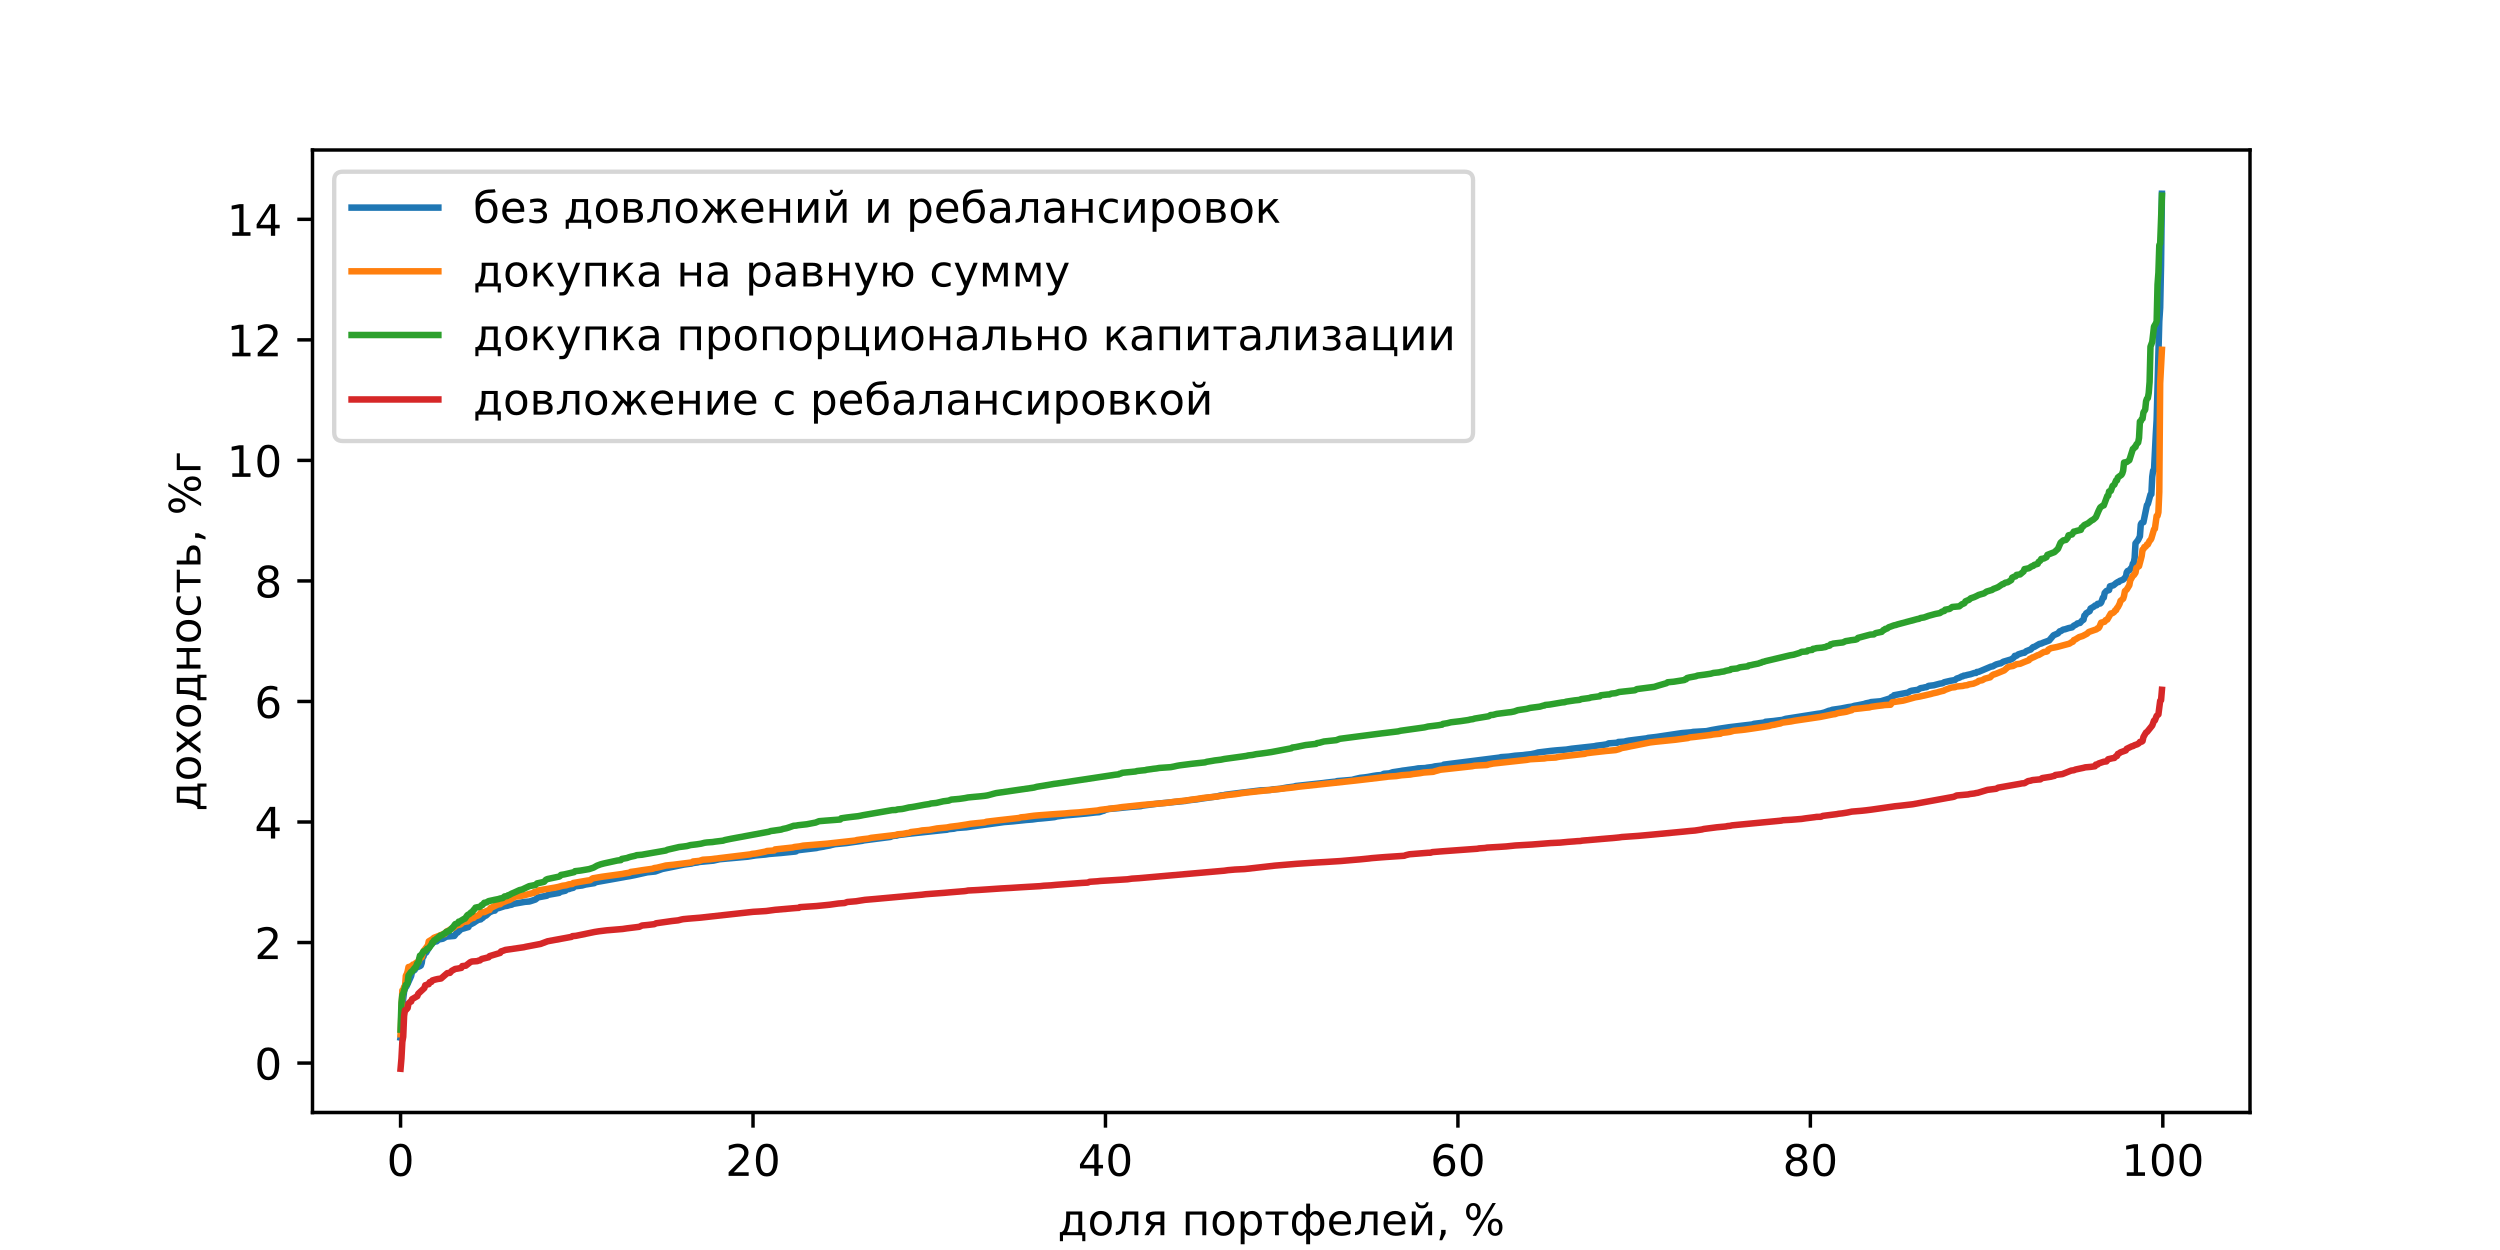<?xml version="1.0" encoding="utf-8" standalone="no"?>
<!DOCTYPE svg PUBLIC "-//W3C//DTD SVG 1.1//EN"
  "http://www.w3.org/Graphics/SVG/1.1/DTD/svg11.dtd">
<!-- Created with matplotlib (https://matplotlib.org/) -->
<svg height="288pt" version="1.1" viewBox="0 0 576 288" width="576pt" xmlns="http://www.w3.org/2000/svg" xmlns:xlink="http://www.w3.org/1999/xlink">
 <defs>
  <style type="text/css">
*{stroke-linecap:butt;stroke-linejoin:round;}
  </style>
 </defs>
 <g id="figure_1">
  <g id="patch_1">
   <path d="M 0 288 
L 576 288 
L 576 0 
L 0 0 
z
" style="fill:#ffffff;"/>
  </g>
  <g id="axes_1">
   <g id="patch_2">
    <path d="M 72 256.32 
L 518.4 256.32 
L 518.4 34.56 
L 72 34.56 
z
" style="fill:#ffffff;"/>
   </g>
   <g id="matplotlib.axis_1">
    <g id="xtick_1">
     <g id="line2d_1">
      <defs>
       <path d="M 0 0 
L 0 3.5 
" id="mf7338a6b82" style="stroke:#000000;stroke-width:0.8;"/>
      </defs>
      <g>
       <use style="stroke:#000000;stroke-width:0.8;" x="92.291" xlink:href="#mf7338a6b82" y="256.32"/>
      </g>
     </g>
     <g id="text_1">
      <!-- 0 -->
      <defs>
       <path d="M 31.781 66.406 
Q 24.172 66.406 20.328 58.906 
Q 16.5 51.422 16.5 36.375 
Q 16.5 21.391 20.328 13.891 
Q 24.172 6.391 31.781 6.391 
Q 39.453 6.391 43.281 13.891 
Q 47.125 21.391 47.125 36.375 
Q 47.125 51.422 43.281 58.906 
Q 39.453 66.406 31.781 66.406 
z
M 31.781 74.219 
Q 44.047 74.219 50.516 64.516 
Q 56.984 54.828 56.984 36.375 
Q 56.984 17.969 50.516 8.266 
Q 44.047 -1.422 31.781 -1.422 
Q 19.531 -1.422 13.062 8.266 
Q 6.594 17.969 6.594 36.375 
Q 6.594 54.828 13.062 64.516 
Q 19.531 74.219 31.781 74.219 
z
" id="DejaVuSans-48"/>
      </defs>
      <g transform="translate(89.11 270.918)scale(0.1 -0.1)">
       <use xlink:href="#DejaVuSans-48"/>
      </g>
     </g>
    </g>
    <g id="xtick_2">
     <g id="line2d_2">
      <g>
       <use style="stroke:#000000;stroke-width:0.8;" x="173.495" xlink:href="#mf7338a6b82" y="256.32"/>
      </g>
     </g>
     <g id="text_2">
      <!-- 20 -->
      <defs>
       <path d="M 19.188 8.297 
L 53.609 8.297 
L 53.609 0 
L 7.328 0 
L 7.328 8.297 
Q 12.938 14.109 22.625 23.891 
Q 32.328 33.688 34.812 36.531 
Q 39.547 41.844 41.422 45.531 
Q 43.312 49.219 43.312 52.781 
Q 43.312 58.594 39.234 62.25 
Q 35.156 65.922 28.609 65.922 
Q 23.969 65.922 18.812 64.312 
Q 13.672 62.703 7.812 59.422 
L 7.812 69.391 
Q 13.766 71.781 18.938 73 
Q 24.125 74.219 28.422 74.219 
Q 39.75 74.219 46.484 68.547 
Q 53.219 62.891 53.219 53.422 
Q 53.219 48.922 51.531 44.891 
Q 49.859 40.875 45.406 35.406 
Q 44.188 33.984 37.641 27.219 
Q 31.109 20.453 19.188 8.297 
z
" id="DejaVuSans-50"/>
      </defs>
      <g transform="translate(167.133 270.918)scale(0.1 -0.1)">
       <use xlink:href="#DejaVuSans-50"/>
       <use x="63.623" xlink:href="#DejaVuSans-48"/>
      </g>
     </g>
    </g>
    <g id="xtick_3">
     <g id="line2d_3">
      <g>
       <use style="stroke:#000000;stroke-width:0.8;" x="254.699" xlink:href="#mf7338a6b82" y="256.32"/>
      </g>
     </g>
     <g id="text_3">
      <!-- 40 -->
      <defs>
       <path d="M 37.797 64.312 
L 12.891 25.391 
L 37.797 25.391 
z
M 35.203 72.906 
L 47.609 72.906 
L 47.609 25.391 
L 58.016 25.391 
L 58.016 17.188 
L 47.609 17.188 
L 47.609 0 
L 37.797 0 
L 37.797 17.188 
L 4.891 17.188 
L 4.891 26.703 
z
" id="DejaVuSans-52"/>
      </defs>
      <g transform="translate(248.337 270.918)scale(0.1 -0.1)">
       <use xlink:href="#DejaVuSans-52"/>
       <use x="63.623" xlink:href="#DejaVuSans-48"/>
      </g>
     </g>
    </g>
    <g id="xtick_4">
     <g id="line2d_4">
      <g>
       <use style="stroke:#000000;stroke-width:0.8;" x="335.904" xlink:href="#mf7338a6b82" y="256.32"/>
      </g>
     </g>
     <g id="text_4">
      <!-- 60 -->
      <defs>
       <path d="M 33.016 40.375 
Q 26.375 40.375 22.484 35.828 
Q 18.609 31.297 18.609 23.391 
Q 18.609 15.531 22.484 10.953 
Q 26.375 6.391 33.016 6.391 
Q 39.656 6.391 43.531 10.953 
Q 47.406 15.531 47.406 23.391 
Q 47.406 31.297 43.531 35.828 
Q 39.656 40.375 33.016 40.375 
z
M 52.594 71.297 
L 52.594 62.312 
Q 48.875 64.062 45.094 64.984 
Q 41.312 65.922 37.594 65.922 
Q 27.828 65.922 22.672 59.328 
Q 17.531 52.734 16.797 39.406 
Q 19.672 43.656 24.016 45.922 
Q 28.375 48.188 33.594 48.188 
Q 44.578 48.188 50.953 41.516 
Q 57.328 34.859 57.328 23.391 
Q 57.328 12.156 50.688 5.359 
Q 44.047 -1.422 33.016 -1.422 
Q 20.359 -1.422 13.672 8.266 
Q 6.984 17.969 6.984 36.375 
Q 6.984 53.656 15.188 63.938 
Q 23.391 74.219 37.203 74.219 
Q 40.922 74.219 44.703 73.484 
Q 48.484 72.75 52.594 71.297 
z
" id="DejaVuSans-54"/>
      </defs>
      <g transform="translate(329.541 270.918)scale(0.1 -0.1)">
       <use xlink:href="#DejaVuSans-54"/>
       <use x="63.623" xlink:href="#DejaVuSans-48"/>
      </g>
     </g>
    </g>
    <g id="xtick_5">
     <g id="line2d_5">
      <g>
       <use style="stroke:#000000;stroke-width:0.8;" x="417.108" xlink:href="#mf7338a6b82" y="256.32"/>
      </g>
     </g>
     <g id="text_5">
      <!-- 80 -->
      <defs>
       <path d="M 31.781 34.625 
Q 24.75 34.625 20.719 30.859 
Q 16.703 27.094 16.703 20.516 
Q 16.703 13.922 20.719 10.156 
Q 24.75 6.391 31.781 6.391 
Q 38.812 6.391 42.859 10.172 
Q 46.922 13.969 46.922 20.516 
Q 46.922 27.094 42.891 30.859 
Q 38.875 34.625 31.781 34.625 
z
M 21.922 38.812 
Q 15.578 40.375 12.031 44.719 
Q 8.5 49.078 8.5 55.328 
Q 8.5 64.062 14.719 69.141 
Q 20.953 74.219 31.781 74.219 
Q 42.672 74.219 48.875 69.141 
Q 55.078 64.062 55.078 55.328 
Q 55.078 49.078 51.531 44.719 
Q 48 40.375 41.703 38.812 
Q 48.828 37.156 52.797 32.312 
Q 56.781 27.484 56.781 20.516 
Q 56.781 9.906 50.312 4.234 
Q 43.844 -1.422 31.781 -1.422 
Q 19.734 -1.422 13.25 4.234 
Q 6.781 9.906 6.781 20.516 
Q 6.781 27.484 10.781 32.312 
Q 14.797 37.156 21.922 38.812 
z
M 18.312 54.391 
Q 18.312 48.734 21.844 45.562 
Q 25.391 42.391 31.781 42.391 
Q 38.141 42.391 41.719 45.562 
Q 45.312 48.734 45.312 54.391 
Q 45.312 60.062 41.719 63.234 
Q 38.141 66.406 31.781 66.406 
Q 25.391 66.406 21.844 63.234 
Q 18.312 60.062 18.312 54.391 
z
" id="DejaVuSans-56"/>
      </defs>
      <g transform="translate(410.745 270.918)scale(0.1 -0.1)">
       <use xlink:href="#DejaVuSans-56"/>
       <use x="63.623" xlink:href="#DejaVuSans-48"/>
      </g>
     </g>
    </g>
    <g id="xtick_6">
     <g id="line2d_6">
      <g>
       <use style="stroke:#000000;stroke-width:0.8;" x="498.312" xlink:href="#mf7338a6b82" y="256.32"/>
      </g>
     </g>
     <g id="text_6">
      <!-- 100 -->
      <defs>
       <path d="M 12.406 8.297 
L 28.516 8.297 
L 28.516 63.922 
L 10.984 60.406 
L 10.984 69.391 
L 28.422 72.906 
L 38.281 72.906 
L 38.281 8.297 
L 54.391 8.297 
L 54.391 0 
L 12.406 0 
z
" id="DejaVuSans-49"/>
      </defs>
      <g transform="translate(488.768 270.918)scale(0.1 -0.1)">
       <use xlink:href="#DejaVuSans-49"/>
       <use x="63.623" xlink:href="#DejaVuSans-48"/>
       <use x="127.246" xlink:href="#DejaVuSans-48"/>
      </g>
     </g>
    </g>
    <g id="text_7">
     <!-- доля портфелей, % -->
     <defs>
      <path d="M 21.625 7.172 
L 47.703 7.172 
L 47.703 47.516 
L 28.812 47.516 
L 28.812 40.672 
Q 28.812 20.562 23.047 9.812 
z
M 8.594 7.172 
Q 13.031 9.125 14.984 13.281 
Q 19.781 23.578 19.781 44.344 
L 19.781 54.688 
L 56.734 54.688 
L 56.734 7.172 
L 63.922 7.172 
L 63.922 -13.812 
L 56.734 -13.812 
L 56.734 0 
L 12.406 0 
L 12.406 -13.812 
L 5.219 -13.812 
L 5.219 7.172 
z
" id="DejaVuSans-1076"/>
      <path d="M 30.609 48.391 
Q 23.391 48.391 19.188 42.75 
Q 14.984 37.109 14.984 27.297 
Q 14.984 17.484 19.156 11.844 
Q 23.344 6.203 30.609 6.203 
Q 37.797 6.203 41.984 11.859 
Q 46.188 17.531 46.188 27.297 
Q 46.188 37.016 41.984 42.703 
Q 37.797 48.391 30.609 48.391 
z
M 30.609 56 
Q 42.328 56 49.016 48.375 
Q 55.719 40.766 55.719 27.297 
Q 55.719 13.875 49.016 6.219 
Q 42.328 -1.422 30.609 -1.422 
Q 18.844 -1.422 12.172 6.219 
Q 5.516 13.875 5.516 27.297 
Q 5.516 40.766 12.172 48.375 
Q 18.844 56 30.609 56 
z
" id="DejaVuSans-1086"/>
      <path d="M 3.719 0 
L 3.719 7.469 
Q 12.594 8.844 15.328 14.984 
Q 18.656 23.641 18.656 45.75 
L 18.656 54.688 
L 55.609 54.688 
L 55.609 0 
L 46.625 0 
L 46.625 47.516 
L 27.641 47.516 
L 27.641 42.094 
Q 27.641 21 23.344 11.531 
Q 18.75 1.422 3.719 0 
z
" id="DejaVuSans-1083"/>
      <path d="M 18.453 38.922 
Q 18.453 34.859 21.578 32.562 
Q 24.703 30.281 30.516 30.281 
L 42.625 30.281 
L 42.625 47.516 
L 30.516 47.516 
Q 24.703 47.516 21.578 45.266 
Q 18.453 43.016 18.453 38.922 
z
M 5.672 0 
L 22.359 23.969 
Q 16.703 25.25 12.938 28.594 
Q 9.188 31.938 9.188 38.922 
Q 9.188 46.828 14.422 50.75 
Q 19.672 54.688 30.281 54.688 
L 51.656 54.688 
L 51.656 0 
L 42.625 0 
L 42.625 23.094 
L 31.453 23.094 
L 15.328 0 
z
" id="DejaVuSans-1103"/>
      <path id="DejaVuSans-32"/>
      <path d="M 56.297 54.688 
L 56.297 0 
L 47.266 0 
L 47.266 47.516 
L 18.109 47.516 
L 18.109 0 
L 9.078 0 
L 9.078 54.688 
z
" id="DejaVuSans-1087"/>
      <path d="M 18.109 8.203 
L 18.109 -20.797 
L 9.078 -20.797 
L 9.078 54.688 
L 18.109 54.688 
L 18.109 46.391 
Q 20.953 51.266 25.266 53.625 
Q 29.594 56 35.594 56 
Q 45.562 56 51.781 48.094 
Q 58.016 40.188 58.016 27.297 
Q 58.016 14.406 51.781 6.484 
Q 45.562 -1.422 35.594 -1.422 
Q 29.594 -1.422 25.266 0.953 
Q 20.953 3.328 18.109 8.203 
z
M 48.688 27.297 
Q 48.688 37.203 44.609 42.844 
Q 40.531 48.484 33.406 48.484 
Q 26.266 48.484 22.188 42.844 
Q 18.109 37.203 18.109 27.297 
Q 18.109 17.391 22.188 11.75 
Q 26.266 6.109 33.406 6.109 
Q 40.531 6.109 44.609 11.75 
Q 48.688 17.391 48.688 27.297 
z
" id="DejaVuSans-1088"/>
      <path d="M 2.938 54.688 
L 55.328 54.688 
L 55.328 47.516 
L 33.547 47.516 
L 33.547 0 
L 24.703 0 
L 24.703 47.516 
L 2.938 47.516 
z
" id="DejaVuSans-1090"/>
      <path d="M 14.797 27.297 
Q 14.797 15.828 18.328 10.969 
Q 21.875 6.109 27.875 6.109 
Q 32.672 6.109 38.234 14.312 
L 38.234 40.281 
Q 32.672 48.484 27.875 48.484 
Q 21.875 48.484 18.328 43.625 
Q 14.797 38.766 14.797 27.297 
z
M 38.234 -20.797 
L 38.234 6.984 
Q 35.453 2.391 32.25 0.484 
Q 29.047 -1.422 25 -1.422 
Q 16.844 -1.422 11.156 6.125 
Q 5.469 13.672 5.469 27.094 
Q 5.469 40.531 11.156 48.266 
Q 16.844 56 25 56 
Q 29.047 56 32.25 54.141 
Q 35.453 52.297 38.234 47.703 
L 38.234 72.906 
L 47.266 72.906 
L 47.266 47.703 
Q 50.047 52.297 53.25 54.141 
Q 56.453 56 60.5 56 
Q 68.656 56 74.344 48.266 
Q 80.031 40.531 80.031 27.094 
Q 80.031 13.672 74.344 6.125 
Q 68.656 -1.422 60.5 -1.422 
Q 56.453 -1.422 53.25 0.484 
Q 50.047 2.391 47.266 6.984 
L 47.266 -20.797 
z
M 70.703 27.297 
Q 70.703 38.766 67.156 43.625 
Q 63.625 48.484 57.625 48.484 
Q 52.828 48.484 47.266 40.281 
L 47.266 14.312 
Q 52.828 6.109 57.625 6.109 
Q 63.625 6.109 67.156 10.969 
Q 70.703 15.828 70.703 27.297 
z
" id="DejaVuSans-1092"/>
      <path d="M 56.203 29.594 
L 56.203 25.203 
L 14.891 25.203 
Q 15.484 15.922 20.484 11.062 
Q 25.484 6.203 34.422 6.203 
Q 39.594 6.203 44.453 7.469 
Q 49.312 8.734 54.109 11.281 
L 54.109 2.781 
Q 49.266 0.734 44.188 -0.344 
Q 39.109 -1.422 33.891 -1.422 
Q 20.797 -1.422 13.156 6.188 
Q 5.516 13.812 5.516 26.812 
Q 5.516 40.234 12.766 48.109 
Q 20.016 56 32.328 56 
Q 43.359 56 49.781 48.891 
Q 56.203 41.797 56.203 29.594 
z
M 47.219 32.234 
Q 47.125 39.594 43.094 43.984 
Q 39.062 48.391 32.422 48.391 
Q 24.906 48.391 20.391 44.141 
Q 15.875 39.891 15.188 32.172 
z
" id="DejaVuSans-1077"/>
      <path d="M 55.906 54.688 
L 55.906 0 
L 46.969 0 
L 46.969 43.891 
L 20.609 0 
L 9.078 0 
L 9.078 54.688 
L 18.016 54.688 
L 18.016 10.891 
L 44.344 54.688 
z
M 17.234 75.969 
L 23 75.969 
Q 23.531 72.312 25.891 70.469 
Q 28.266 68.641 32.516 68.641 
Q 36.719 68.641 39.062 70.453 
Q 41.406 72.266 42.047 75.969 
L 47.797 75.969 
Q 47.312 68.984 43.453 65.469 
Q 39.594 61.953 32.516 61.953 
Q 25.438 61.953 21.578 65.469 
Q 17.719 68.984 17.234 75.969 
z
" id="DejaVuSans-1081"/>
      <path d="M 11.719 12.406 
L 22.016 12.406 
L 22.016 4 
L 14.016 -11.625 
L 7.719 -11.625 
L 11.719 4 
z
" id="DejaVuSans-44"/>
      <path d="M 72.703 32.078 
Q 68.453 32.078 66.031 28.469 
Q 63.625 24.859 63.625 18.406 
Q 63.625 12.062 66.031 8.422 
Q 68.453 4.781 72.703 4.781 
Q 76.859 4.781 79.266 8.422 
Q 81.688 12.062 81.688 18.406 
Q 81.688 24.812 79.266 28.438 
Q 76.859 32.078 72.703 32.078 
z
M 72.703 38.281 
Q 80.422 38.281 84.953 32.906 
Q 89.5 27.547 89.5 18.406 
Q 89.5 9.281 84.938 3.922 
Q 80.375 -1.422 72.703 -1.422 
Q 64.891 -1.422 60.344 3.922 
Q 55.812 9.281 55.812 18.406 
Q 55.812 27.594 60.375 32.938 
Q 64.938 38.281 72.703 38.281 
z
M 22.312 68.016 
Q 18.109 68.016 15.688 64.375 
Q 13.281 60.75 13.281 54.391 
Q 13.281 47.953 15.672 44.328 
Q 18.062 40.719 22.312 40.719 
Q 26.562 40.719 28.969 44.328 
Q 31.391 47.953 31.391 54.391 
Q 31.391 60.688 28.953 64.344 
Q 26.516 68.016 22.312 68.016 
z
M 66.406 74.219 
L 74.219 74.219 
L 28.609 -1.422 
L 20.797 -1.422 
z
M 22.312 74.219 
Q 30.031 74.219 34.609 68.875 
Q 39.203 63.531 39.203 54.391 
Q 39.203 45.172 34.641 39.844 
Q 30.078 34.516 22.312 34.516 
Q 14.547 34.516 10.031 39.859 
Q 5.516 45.219 5.516 54.391 
Q 5.516 63.484 10.047 68.844 
Q 14.594 74.219 22.312 74.219 
z
" id="DejaVuSans-37"/>
     </defs>
     <g transform="translate(243.673 284.597)scale(0.1 -0.1)">
      <use xlink:href="#DejaVuSans-1076"/>
      <use x="69.141" xlink:href="#DejaVuSans-1086"/>
      <use x="130.322" xlink:href="#DejaVuSans-1083"/>
      <use x="194.238" xlink:href="#DejaVuSans-1103"/>
      <use x="254.395" xlink:href="#DejaVuSans-32"/>
      <use x="286.182" xlink:href="#DejaVuSans-1087"/>
      <use x="351.562" xlink:href="#DejaVuSans-1086"/>
      <use x="412.744" xlink:href="#DejaVuSans-1088"/>
      <use x="476.221" xlink:href="#DejaVuSans-1090"/>
      <use x="534.473" xlink:href="#DejaVuSans-1092"/>
      <use x="619.971" xlink:href="#DejaVuSans-1077"/>
      <use x="681.494" xlink:href="#DejaVuSans-1083"/>
      <use x="745.41" xlink:href="#DejaVuSans-1077"/>
      <use x="806.934" xlink:href="#DejaVuSans-1081"/>
      <use x="871.924" xlink:href="#DejaVuSans-44"/>
      <use x="903.711" xlink:href="#DejaVuSans-32"/>
      <use x="935.498" xlink:href="#DejaVuSans-37"/>
     </g>
    </g>
   </g>
   <g id="matplotlib.axis_2">
    <g id="ytick_1">
     <g id="line2d_7">
      <defs>
       <path d="M 0 0 
L -3.5 0 
" id="mf683579f04" style="stroke:#000000;stroke-width:0.8;"/>
      </defs>
      <g>
       <use style="stroke:#000000;stroke-width:0.8;" x="72" xlink:href="#mf683579f04" y="244.935"/>
      </g>
     </g>
     <g id="text_8">
      <!-- 0 -->
      <g transform="translate(58.638 248.734)scale(0.1 -0.1)">
       <use xlink:href="#DejaVuSans-48"/>
      </g>
     </g>
    </g>
    <g id="ytick_2">
     <g id="line2d_8">
      <g>
       <use style="stroke:#000000;stroke-width:0.8;" x="72" xlink:href="#mf683579f04" y="217.163"/>
      </g>
     </g>
     <g id="text_9">
      <!-- 2 -->
      <g transform="translate(58.638 220.962)scale(0.1 -0.1)">
       <use xlink:href="#DejaVuSans-50"/>
      </g>
     </g>
    </g>
    <g id="ytick_3">
     <g id="line2d_9">
      <g>
       <use style="stroke:#000000;stroke-width:0.8;" x="72" xlink:href="#mf683579f04" y="189.391"/>
      </g>
     </g>
     <g id="text_10">
      <!-- 4 -->
      <g transform="translate(58.638 193.19)scale(0.1 -0.1)">
       <use xlink:href="#DejaVuSans-52"/>
      </g>
     </g>
    </g>
    <g id="ytick_4">
     <g id="line2d_10">
      <g>
       <use style="stroke:#000000;stroke-width:0.8;" x="72" xlink:href="#mf683579f04" y="161.619"/>
      </g>
     </g>
     <g id="text_11">
      <!-- 6 -->
      <g transform="translate(58.638 165.418)scale(0.1 -0.1)">
       <use xlink:href="#DejaVuSans-54"/>
      </g>
     </g>
    </g>
    <g id="ytick_5">
     <g id="line2d_11">
      <g>
       <use style="stroke:#000000;stroke-width:0.8;" x="72" xlink:href="#mf683579f04" y="133.847"/>
      </g>
     </g>
     <g id="text_12">
      <!-- 8 -->
      <g transform="translate(58.638 137.646)scale(0.1 -0.1)">
       <use xlink:href="#DejaVuSans-56"/>
      </g>
     </g>
    </g>
    <g id="ytick_6">
     <g id="line2d_12">
      <g>
       <use style="stroke:#000000;stroke-width:0.8;" x="72" xlink:href="#mf683579f04" y="106.075"/>
      </g>
     </g>
     <g id="text_13">
      <!-- 10 -->
      <g transform="translate(52.275 109.874)scale(0.1 -0.1)">
       <use xlink:href="#DejaVuSans-49"/>
       <use x="63.623" xlink:href="#DejaVuSans-48"/>
      </g>
     </g>
    </g>
    <g id="ytick_7">
     <g id="line2d_13">
      <g>
       <use style="stroke:#000000;stroke-width:0.8;" x="72" xlink:href="#mf683579f04" y="78.303"/>
      </g>
     </g>
     <g id="text_14">
      <!-- 12 -->
      <g transform="translate(52.275 82.102)scale(0.1 -0.1)">
       <use xlink:href="#DejaVuSans-49"/>
       <use x="63.623" xlink:href="#DejaVuSans-50"/>
      </g>
     </g>
    </g>
    <g id="ytick_8">
     <g id="line2d_14">
      <g>
       <use style="stroke:#000000;stroke-width:0.8;" x="72" xlink:href="#mf683579f04" y="50.531"/>
      </g>
     </g>
     <g id="text_15">
      <!-- 14 -->
      <g transform="translate(52.275 54.33)scale(0.1 -0.1)">
       <use xlink:href="#DejaVuSans-49"/>
       <use x="63.623" xlink:href="#DejaVuSans-52"/>
      </g>
     </g>
    </g>
    <g id="text_16">
     <!-- доходность, %г -->
     <defs>
      <path d="M 54.891 54.688 
L 35.109 28.078 
L 55.906 0 
L 45.312 0 
L 29.391 21.484 
L 13.484 0 
L 2.875 0 
L 24.125 28.609 
L 4.688 54.688 
L 15.281 54.688 
L 29.781 35.203 
L 44.281 54.688 
z
" id="DejaVuSans-1093"/>
      <path d="M 9.078 54.688 
L 18.109 54.688 
L 18.109 32.375 
L 47.266 32.375 
L 47.266 54.688 
L 56.297 54.688 
L 56.297 0 
L 47.266 0 
L 47.266 25.203 
L 18.109 25.203 
L 18.109 0 
L 9.078 0 
z
" id="DejaVuSans-1085"/>
      <path d="M 48.781 52.594 
L 48.781 44.188 
Q 44.969 46.297 41.141 47.344 
Q 37.312 48.391 33.406 48.391 
Q 24.656 48.391 19.812 42.844 
Q 14.984 37.312 14.984 27.297 
Q 14.984 17.281 19.812 11.734 
Q 24.656 6.203 33.406 6.203 
Q 37.312 6.203 41.141 7.25 
Q 44.969 8.297 48.781 10.406 
L 48.781 2.094 
Q 45.016 0.344 40.984 -0.531 
Q 36.969 -1.422 32.422 -1.422 
Q 20.062 -1.422 12.781 6.344 
Q 5.516 14.109 5.516 27.297 
Q 5.516 40.672 12.859 48.328 
Q 20.219 56 33.016 56 
Q 37.156 56 41.109 55.141 
Q 45.062 54.297 48.781 52.594 
z
" id="DejaVuSans-1089"/>
      <path d="M 43.453 16.219 
Q 43.453 20.609 40.25 22.906 
Q 37.062 25.203 30.906 25.203 
L 18.109 25.203 
L 18.109 7.172 
L 30.906 7.172 
Q 37.062 7.172 40.25 9.484 
Q 43.453 11.812 43.453 16.219 
z
M 9.078 54.688 
L 18.109 54.688 
L 18.109 32.375 
L 31.297 32.375 
Q 41.75 32.375 47.391 28.391 
Q 53.031 24.422 53.031 16.219 
Q 53.031 8.016 47.391 4 
Q 41.75 0 31.297 0 
L 9.078 0 
z
" id="DejaVuSans-1100"/>
      <path d="M 9.078 0 
L 9.078 54.688 
L 47.656 54.688 
L 47.656 47.516 
L 18.109 47.516 
L 18.109 0 
z
" id="DejaVuSans-1075"/>
     </defs>
     <g transform="translate(46.195 186.925)rotate(-90)scale(0.1 -0.1)">
      <use xlink:href="#DejaVuSans-1076"/>
      <use x="69.141" xlink:href="#DejaVuSans-1086"/>
      <use x="130.322" xlink:href="#DejaVuSans-1093"/>
      <use x="189.502" xlink:href="#DejaVuSans-1086"/>
      <use x="250.684" xlink:href="#DejaVuSans-1076"/>
      <use x="319.824" xlink:href="#DejaVuSans-1085"/>
      <use x="385.205" xlink:href="#DejaVuSans-1086"/>
      <use x="446.387" xlink:href="#DejaVuSans-1089"/>
      <use x="501.367" xlink:href="#DejaVuSans-1090"/>
      <use x="559.619" xlink:href="#DejaVuSans-1100"/>
      <use x="618.555" xlink:href="#DejaVuSans-44"/>
      <use x="650.342" xlink:href="#DejaVuSans-32"/>
      <use x="682.129" xlink:href="#DejaVuSans-37"/>
      <use x="777.148" xlink:href="#DejaVuSans-1075"/>
     </g>
    </g>
   </g>
   <g id="line2d_15">
    <path clip-path="url(#p98dcff0b02)" d="M 92.291 239.059 
L 92.494 237.918 
L 92.697 231.72 
L 93.103 228.474 
L 93.306 227.753 
L 93.712 227.122 
L 94.727 224.876 
L 94.93 223.907 
L 95.539 223.477 
L 95.742 222.989 
L 96.148 222.85 
L 96.757 222.592 
L 96.96 222.451 
L 97.163 221.858 
L 97.366 220.421 
L 97.569 220.394 
L 97.772 219.717 
L 98.178 219.47 
L 98.584 218.765 
L 99.193 217.735 
L 99.599 217.432 
L 99.802 217.023 
L 100.614 216.883 
L 101.02 216.475 
L 102.035 216.281 
L 102.847 215.802 
L 104.675 215.637 
L 105.284 214.84 
L 105.487 214.817 
L 105.69 214.496 
L 105.893 214.435 
L 106.096 214.109 
L 107.923 213.593 
L 108.126 213.138 
L 109.141 212.612 
L 109.547 212.324 
L 110.156 211.944 
L 110.765 211.821 
L 110.968 211.565 
L 111.171 211.513 
L 111.577 211.106 
L 111.983 210.945 
L 112.795 210.198 
L 113.607 209.844 
L 114.013 209.804 
L 114.216 209.415 
L 115.028 209.18 
L 116.246 208.78 
L 116.855 208.7 
L 117.464 208.513 
L 117.87 208.455 
L 118.276 208.248 
L 119.494 208.041 
L 120.915 207.79 
L 121.93 207.71 
L 122.336 207.598 
L 123.352 207.258 
L 123.961 206.759 
L 125.991 206.379 
L 126.194 206.187 
L 128.833 205.721 
L 129.036 205.505 
L 130.254 205.23 
L 130.66 204.872 
L 131.066 204.849 
L 131.472 204.692 
L 132.081 204.547 
L 132.284 204.235 
L 134.111 204.02 
L 134.923 203.795 
L 136.953 203.47 
L 137.156 203.273 
L 143.653 202.109 
L 144.059 202.026 
L 145.074 201.865 
L 146.292 201.62 
L 149.134 200.981 
L 150.961 200.792 
L 152.585 200.213 
L 156.645 199.388 
L 157.66 199.189 
L 159.081 198.994 
L 159.284 198.982 
L 159.69 198.846 
L 160.705 198.715 
L 161.112 198.599 
L 164.36 198.29 
L 165.781 197.97 
L 172.277 197.381 
L 174.104 197.087 
L 176.337 196.886 
L 177.149 196.758 
L 179.991 196.524 
L 183.24 196.193 
L 183.443 196.137 
L 183.646 195.912 
L 188.112 195.389 
L 188.518 195.278 
L 189.736 195.074 
L 190.142 194.982 
L 191.157 194.808 
L 191.563 194.69 
L 192.375 194.502 
L 195.014 194.245 
L 198.668 193.726 
L 199.074 193.622 
L 205.165 192.831 
L 205.571 192.643 
L 206.18 192.551 
L 206.586 192.533 
L 206.992 192.392 
L 208.007 192.284 
L 209.428 192.096 
L 217.345 191.247 
L 218.157 191.173 
L 218.564 191.048 
L 219.782 190.934 
L 220.391 190.777 
L 222.624 190.615 
L 224.045 190.411 
L 231.353 189.404 
L 233.383 189.24 
L 234.195 189.151 
L 235.413 189.028 
L 236.428 188.918 
L 237.85 188.813 
L 239.068 188.639 
L 239.88 188.582 
L 241.91 188.383 
L 242.925 188.271 
L 243.534 188.108 
L 245.564 187.857 
L 246.579 187.773 
L 250.233 187.436 
L 251.248 187.323 
L 252.466 187.18 
L 253.278 187.122 
L 254.09 186.844 
L 254.293 186.817 
L 254.699 186.578 
L 255.511 186.389 
L 257.542 186.214 
L 258.557 186.104 
L 260.79 185.882 
L 262.82 185.746 
L 263.226 185.622 
L 265.865 185.275 
L 267.286 185.101 
L 273.173 184.523 
L 273.579 184.415 
L 275.812 184.164 
L 276.828 183.999 
L 280.482 183.486 
L 280.888 183.358 
L 281.294 183.263 
L 281.903 183.227 
L 282.309 183.112 
L 286.166 182.618 
L 286.775 182.552 
L 290.429 182.107 
L 292.662 182.006 
L 293.271 181.877 
L 294.895 181.743 
L 296.52 181.436 
L 297.738 181.284 
L 298.144 181.229 
L 298.55 181.097 
L 304.843 180.415 
L 305.655 180.305 
L 307.279 180.124 
L 307.685 180.092 
L 308.091 179.963 
L 311.542 179.673 
L 312.151 179.501 
L 313.369 179.218 
L 314.385 179.109 
L 315.197 178.995 
L 316.415 178.77 
L 317.227 178.645 
L 317.836 178.597 
L 318.242 178.582 
L 318.851 178.276 
L 320.069 178.189 
L 320.881 177.921 
L 322.708 177.644 
L 323.114 177.561 
L 323.926 177.46 
L 324.535 177.368 
L 325.956 177.185 
L 326.768 177.031 
L 328.392 176.956 
L 328.798 176.867 
L 330.016 176.717 
L 330.625 176.567 
L 331.437 176.474 
L 332.452 176.365 
L 332.655 176.172 
L 345.445 174.55 
L 345.851 174.442 
L 347.678 174.313 
L 349.099 174.112 
L 350.926 173.978 
L 351.535 173.89 
L 352.754 173.763 
L 353.769 173.546 
L 354.378 173.365 
L 357.423 172.992 
L 358.641 172.874 
L 360.874 172.7 
L 362.092 172.506 
L 367.37 171.923 
L 367.776 171.821 
L 368.588 171.717 
L 369.197 171.65 
L 370.212 171.487 
L 370.618 171.272 
L 372.649 171.121 
L 372.852 170.952 
L 374.273 170.867 
L 374.679 170.744 
L 375.288 170.631 
L 379.348 170.115 
L 379.754 170.001 
L 381.175 169.842 
L 381.784 169.763 
L 387.468 168.91 
L 389.701 168.718 
L 390.107 168.629 
L 393.153 168.458 
L 394.371 168.2 
L 395.995 167.91 
L 398.431 167.544 
L 400.664 167.275 
L 401.882 167.129 
L 403.709 166.92 
L 404.115 166.766 
L 406.551 166.465 
L 406.754 166.3 
L 408.581 166.125 
L 409.799 165.964 
L 410.612 165.876 
L 411.424 165.616 
L 412.642 165.425 
L 418.732 164.464 
L 419.544 164.362 
L 420.356 164.157 
L 421.371 163.763 
L 421.777 163.689 
L 422.183 163.527 
L 423.401 163.354 
L 424.213 163.233 
L 425.837 162.912 
L 426.649 162.812 
L 427.258 162.621 
L 428.07 162.483 
L 429.492 162.194 
L 429.898 162.049 
L 430.71 161.888 
L 431.116 161.755 
L 432.334 161.65 
L 433.349 161.563 
L 435.582 160.871 
L 435.785 160.584 
L 436.191 160.467 
L 436.394 160.179 
L 439.642 159.565 
L 440.048 159.269 
L 440.454 159.14 
L 441.875 158.93 
L 442.484 158.555 
L 443.093 158.457 
L 443.499 158.356 
L 443.905 158.308 
L 444.311 158.03 
L 445.529 157.887 
L 446.95 157.511 
L 447.559 157.417 
L 447.965 157.182 
L 449.387 156.852 
L 450.402 156.683 
L 450.808 156.346 
L 451.417 156.15 
L 452.026 155.827 
L 452.229 155.823 
L 452.432 155.674 
L 452.838 155.628 
L 453.244 155.506 
L 454.056 155.334 
L 454.868 155.058 
L 455.274 155.045 
L 455.477 154.819 
L 455.883 154.789 
L 458.725 153.588 
L 459.131 153.527 
L 459.537 153.283 
L 459.943 153.077 
L 460.755 152.854 
L 460.958 152.842 
L 461.567 152.461 
L 463.394 151.917 
L 464.003 151.487 
L 464.206 151.112 
L 464.612 151.078 
L 465.018 150.761 
L 466.033 150.435 
L 466.439 150.388 
L 466.845 150.028 
L 467.251 149.875 
L 467.658 149.711 
L 467.861 149.658 
L 468.267 149.232 
L 468.47 149.074 
L 468.673 149.065 
L 469.891 148.351 
L 470.297 148.275 
L 470.703 148.09 
L 472.124 147.569 
L 473.139 146.367 
L 474.154 145.927 
L 474.56 145.452 
L 474.763 145.435 
L 475.372 145.057 
L 475.778 144.989 
L 476.59 144.719 
L 477.402 144.549 
L 477.808 144.161 
L 478.417 143.851 
L 478.62 143.64 
L 479.229 143.522 
L 479.635 143.052 
L 480.041 142.772 
L 480.244 141.829 
L 480.447 141.714 
L 480.65 141.306 
L 481.462 140.8 
L 481.665 140.206 
L 482.477 139.733 
L 482.68 139.524 
L 483.086 139.444 
L 483.289 139.127 
L 483.898 139.038 
L 484.101 138.834 
L 484.507 137.698 
L 484.71 137.685 
L 484.913 136.608 
L 485.319 136.158 
L 485.928 135.949 
L 486.131 135.08 
L 486.944 134.855 
L 487.553 134.35 
L 487.959 134.089 
L 488.162 134.088 
L 488.365 133.851 
L 489.177 133.544 
L 489.583 133.09 
L 489.786 133.087 
L 489.989 131.874 
L 490.192 131.566 
L 490.598 131.414 
L 491.004 130.885 
L 491.207 130.703 
L 491.41 129.849 
L 491.613 129.665 
L 491.816 128.592 
L 492.019 125.191 
L 492.628 124.407 
L 493.034 123.571 
L 493.237 120.812 
L 493.44 120.468 
L 493.846 120.323 
L 494.658 116.371 
L 494.861 116.154 
L 495.47 113.93 
L 495.673 113.876 
L 495.876 109.851 
L 496.079 108.421 
L 496.282 108.355 
L 496.688 100.169 
L 496.891 96.714 
L 497.5 74.042 
L 497.703 70.874 
L 497.906 61.076 
L 498.109 44.64 
L 498.109 44.64 
" style="fill:none;stroke:#1f77b4;stroke-linecap:square;stroke-width:1.5;"/>
   </g>
   <g id="line2d_16">
    <path clip-path="url(#p98dcff0b02)" d="M 92.291 238.305 
L 92.697 228.202 
L 92.9 228.119 
L 93.103 227.398 
L 93.306 227.378 
L 93.509 224.781 
L 93.712 224.459 
L 93.915 223.826 
L 94.118 222.804 
L 94.321 222.797 
L 94.727 222.581 
L 94.93 222.538 
L 95.133 222.248 
L 95.336 222.243 
L 95.945 221.775 
L 96.351 221.669 
L 96.757 220.797 
L 97.163 220.532 
L 97.569 219.174 
L 98.584 217.811 
L 98.787 216.886 
L 99.599 216.399 
L 100.005 216.052 
L 101.223 215.596 
L 101.832 215.33 
L 102.441 215.193 
L 102.847 214.641 
L 103.253 214.436 
L 104.675 213.634 
L 104.878 213.308 
L 105.284 213.191 
L 106.096 212.993 
L 106.502 212.634 
L 106.705 212.39 
L 107.72 212.293 
L 108.126 211.83 
L 108.329 211.821 
L 108.532 211.584 
L 109.141 211.476 
L 109.547 211.063 
L 109.953 211.006 
L 110.359 210.802 
L 110.765 210.265 
L 111.171 210.164 
L 111.577 210.153 
L 112.592 209.681 
L 112.795 209.659 
L 112.998 209.219 
L 114.825 208.343 
L 115.231 208.327 
L 115.637 208.001 
L 117.058 207.427 
L 117.261 207.417 
L 118.682 206.587 
L 119.697 206.494 
L 120.509 206.322 
L 122.946 205.725 
L 123.149 205.494 
L 123.758 205.396 
L 123.961 205.172 
L 127.209 204.611 
L 127.818 204.506 
L 128.63 204.348 
L 129.645 204.069 
L 130.457 203.964 
L 131.066 203.752 
L 131.878 203.659 
L 132.081 203.441 
L 135.329 202.882 
L 135.938 202.808 
L 136.547 202.369 
L 138.78 201.989 
L 143.45 201.351 
L 143.856 201.256 
L 144.871 201.094 
L 145.074 201.058 
L 145.277 200.901 
L 146.495 200.733 
L 147.916 200.502 
L 148.728 200.385 
L 150.352 200.165 
L 150.758 199.996 
L 151.367 199.916 
L 152.788 199.573 
L 153.397 199.416 
L 155.224 199.228 
L 159.487 198.687 
L 159.69 198.482 
L 161.112 198.348 
L 161.924 198.083 
L 163.548 197.983 
L 172.886 196.848 
L 173.292 196.731 
L 174.104 196.644 
L 176.337 196.208 
L 176.743 196.063 
L 178.367 195.955 
L 178.57 195.706 
L 182.631 195.266 
L 183.037 195.144 
L 184.255 195.001 
L 185.067 194.831 
L 186.894 194.688 
L 188.924 194.519 
L 190.548 194.385 
L 197.044 193.659 
L 197.45 193.535 
L 198.871 193.338 
L 200.09 193.205 
L 200.699 193.04 
L 206.383 192.374 
L 206.789 192.227 
L 208.007 192.128 
L 209.022 191.931 
L 209.428 191.92 
L 209.834 191.707 
L 211.661 191.493 
L 212.473 191.325 
L 214.097 191.206 
L 215.924 190.863 
L 218.157 190.65 
L 218.97 190.482 
L 220.797 190.263 
L 221.406 190.165 
L 222.015 190.071 
L 222.624 189.978 
L 223.639 189.799 
L 226.887 189.472 
L 227.293 189.322 
L 230.135 188.983 
L 234.804 188.459 
L 235.21 188.312 
L 236.225 188.223 
L 237.037 188.097 
L 238.256 187.941 
L 239.271 187.851 
L 241.504 187.685 
L 242.113 187.635 
L 245.361 187.419 
L 246.579 187.298 
L 248.609 187.166 
L 252.872 186.733 
L 253.481 186.595 
L 257.745 186.082 
L 258.557 185.947 
L 260.79 185.722 
L 262.008 185.589 
L 263.429 185.44 
L 266.88 185.147 
L 268.91 184.966 
L 270.737 184.708 
L 271.549 184.621 
L 272.97 184.477 
L 274.594 184.236 
L 275.812 184.072 
L 277.234 183.843 
L 280.482 183.509 
L 281.7 183.333 
L 282.918 183.166 
L 284.542 182.99 
L 285.557 182.833 
L 286.369 182.71 
L 286.978 182.626 
L 297.941 181.44 
L 299.159 181.267 
L 312.354 179.832 
L 315.197 179.499 
L 319.46 178.992 
L 319.866 178.928 
L 321.693 178.808 
L 322.911 178.616 
L 324.941 178.46 
L 325.55 178.338 
L 327.174 178.142 
L 327.986 177.995 
L 330.219 177.827 
L 330.625 177.687 
L 331.234 177.525 
L 331.843 177.349 
L 339.152 176.545 
L 339.761 176.416 
L 342.603 176.26 
L 343.009 176.125 
L 343.415 176.046 
L 344.024 175.921 
L 345.445 175.769 
L 351.738 175.079 
L 352.55 174.929 
L 355.799 174.75 
L 356.408 174.637 
L 358.438 174.54 
L 358.844 174.434 
L 359.453 174.327 
L 365.137 173.686 
L 365.543 173.541 
L 367.37 173.322 
L 370.009 173.027 
L 371.227 172.916 
L 372.243 172.82 
L 372.649 172.707 
L 373.055 172.6 
L 373.664 172.345 
L 374.679 172.172 
L 375.694 171.945 
L 376.506 171.795 
L 380.16 171.058 
L 381.378 170.907 
L 385.032 170.534 
L 386.047 170.43 
L 388.889 170.048 
L 389.295 169.904 
L 390.513 169.778 
L 394.168 169.333 
L 394.574 169.242 
L 395.183 169.168 
L 396.401 169.052 
L 396.604 168.869 
L 397.822 168.736 
L 398.634 168.612 
L 399.446 168.37 
L 400.461 168.272 
L 401.273 168.19 
L 402.085 168.097 
L 403.506 167.892 
L 405.536 167.585 
L 407.566 167.27 
L 408.175 167.074 
L 408.784 166.986 
L 409.596 166.796 
L 410.206 166.688 
L 410.612 166.498 
L 412.642 166.223 
L 413.454 166.061 
L 419.341 165.188 
L 422.386 164.577 
L 422.792 164.535 
L 423.401 164.304 
L 425.431 163.978 
L 426.243 163.727 
L 426.649 163.627 
L 426.852 163.402 
L 427.867 163.298 
L 428.679 163.211 
L 429.898 163.064 
L 430.71 162.988 
L 431.116 162.859 
L 431.928 162.745 
L 432.537 162.66 
L 433.755 162.518 
L 434.161 162.447 
L 435.582 162.37 
L 435.988 161.792 
L 438.424 161.437 
L 438.83 161.337 
L 441.266 160.658 
L 442.281 160.49 
L 444.92 159.886 
L 445.326 159.76 
L 446.341 159.536 
L 446.747 159.406 
L 447.559 159.19 
L 447.762 159.171 
L 448.168 158.937 
L 449.59 158.418 
L 450.402 158.331 
L 450.808 158.172 
L 452.229 158.04 
L 452.635 157.928 
L 453.244 157.865 
L 453.65 157.689 
L 454.665 157.52 
L 455.68 157.099 
L 455.883 156.876 
L 456.695 156.726 
L 457.304 156.364 
L 458.522 156.058 
L 458.928 155.645 
L 459.334 155.382 
L 459.537 155.36 
L 459.943 155.21 
L 461.77 154.461 
L 462.582 153.732 
L 462.988 153.572 
L 463.8 153.44 
L 464.612 153.022 
L 465.424 152.935 
L 466.439 152.507 
L 467.454 152.116 
L 467.658 151.794 
L 468.064 151.659 
L 468.267 151.472 
L 468.47 151.465 
L 469.485 150.946 
L 469.688 150.933 
L 470.906 150.217 
L 471.515 150.139 
L 471.718 150.037 
L 471.921 149.671 
L 472.53 149.343 
L 473.951 149.06 
L 476.793 148.296 
L 477.199 148.022 
L 477.605 147.844 
L 477.808 147.479 
L 478.214 147.301 
L 479.026 146.793 
L 479.838 146.539 
L 480.853 146.007 
L 481.259 145.607 
L 482.883 145.041 
L 483.086 144.97 
L 483.289 144.747 
L 483.492 144.719 
L 483.695 144.452 
L 484.101 143.464 
L 484.913 143.243 
L 485.116 142.892 
L 485.522 142.746 
L 486.334 141.351 
L 486.74 141.261 
L 487.147 140.967 
L 487.35 140.598 
L 487.553 140.565 
L 487.756 140.077 
L 487.959 139.891 
L 488.365 139.107 
L 488.568 138.45 
L 489.177 137.928 
L 489.38 137.277 
L 489.583 136.188 
L 489.989 135.842 
L 490.598 134.838 
L 490.801 133.745 
L 491.41 132.654 
L 491.613 132.543 
L 492.019 131.959 
L 492.222 130.851 
L 492.831 130.441 
L 493.237 128.913 
L 493.44 128.122 
L 493.643 126.636 
L 493.846 126.522 
L 494.049 126.04 
L 494.252 126.028 
L 494.455 125.837 
L 494.658 125.449 
L 494.861 125.448 
L 495.267 124.588 
L 495.47 124.431 
L 495.673 124.055 
L 496.282 121.968 
L 496.485 121.835 
L 496.891 118.872 
L 497.094 118.85 
L 497.297 118.03 
L 497.5 113.321 
L 497.703 88.299 
L 498.109 80.59 
L 498.109 80.59 
" style="fill:none;stroke:#ff7f0e;stroke-linecap:square;stroke-width:1.5;"/>
   </g>
   <g id="line2d_17">
    <path clip-path="url(#p98dcff0b02)" d="M 92.291 237.231 
L 92.494 231.032 
L 92.697 229.235 
L 92.9 228.862 
L 93.509 226.899 
L 93.712 226.792 
L 93.915 226.496 
L 94.118 224.754 
L 94.727 223.897 
L 94.93 223.826 
L 95.539 223.008 
L 95.742 222.976 
L 96.148 221.934 
L 96.351 221.828 
L 96.757 220.179 
L 96.96 220.166 
L 97.569 219.202 
L 97.975 219.116 
L 98.381 218.605 
L 98.787 218.473 
L 99.396 217.635 
L 99.599 217.154 
L 99.802 217.133 
L 100.005 216.653 
L 100.411 216.493 
L 100.614 216.23 
L 100.817 216.204 
L 101.02 215.897 
L 101.223 215.839 
L 101.426 215.563 
L 101.832 215.484 
L 102.441 215.013 
L 102.644 214.963 
L 102.847 214.698 
L 103.05 214.695 
L 103.253 214.513 
L 103.456 214.512 
L 104.472 213.496 
L 104.878 212.917 
L 105.487 212.716 
L 105.69 212.346 
L 105.893 212.333 
L 106.908 211.707 
L 107.111 211.661 
L 107.72 210.82 
L 108.126 210.623 
L 108.532 210.217 
L 108.735 210.189 
L 109.141 209.637 
L 109.344 209.463 
L 109.547 209.124 
L 109.953 209.027 
L 110.562 208.932 
L 110.968 208.536 
L 111.171 208.5 
L 111.577 207.997 
L 111.983 207.957 
L 112.592 207.617 
L 114.013 207.305 
L 114.825 207.143 
L 115.231 207.013 
L 115.84 206.902 
L 116.246 206.543 
L 116.855 206.453 
L 117.058 206.263 
L 117.261 206.246 
L 117.87 205.895 
L 118.479 205.642 
L 119.697 205.079 
L 120.306 204.937 
L 121.524 204.361 
L 121.93 204.171 
L 123.352 203.893 
L 123.758 203.53 
L 125.179 203.217 
L 125.382 203.146 
L 125.788 202.685 
L 126.194 202.519 
L 128.833 201.96 
L 129.036 201.85 
L 129.239 201.584 
L 130.051 201.451 
L 132.284 200.94 
L 132.487 200.717 
L 133.705 200.583 
L 135.735 200.237 
L 136.75 199.902 
L 137.562 199.444 
L 138.374 199.142 
L 139.186 198.929 
L 142.232 198.264 
L 143.044 198.171 
L 143.247 197.903 
L 144.465 197.682 
L 144.871 197.528 
L 145.277 197.408 
L 146.292 197.184 
L 146.698 197.031 
L 147.916 196.928 
L 148.525 196.814 
L 153.397 195.961 
L 153.803 195.77 
L 156.036 195.259 
L 156.442 195.159 
L 157.457 195.04 
L 158.269 194.931 
L 159.081 194.706 
L 160.502 194.538 
L 161.518 194.385 
L 162.33 194.177 
L 162.939 194.096 
L 164.157 194.008 
L 164.766 193.912 
L 166.593 193.688 
L 166.999 193.547 
L 168.42 193.254 
L 177.149 191.633 
L 177.555 191.477 
L 179.991 191.133 
L 180.398 190.986 
L 181.21 190.822 
L 182.428 190.413 
L 182.834 190.261 
L 183.443 190.222 
L 183.849 190.136 
L 185.879 189.909 
L 187.909 189.521 
L 188.721 189.2 
L 190.142 189.081 
L 193.593 188.814 
L 193.796 188.538 
L 195.014 188.361 
L 196.435 188.186 
L 197.653 188.051 
L 198.262 187.942 
L 198.871 187.809 
L 205.571 186.648 
L 206.383 186.621 
L 206.789 186.491 
L 207.804 186.398 
L 208.21 186.322 
L 208.819 186.179 
L 209.428 186.031 
L 210.037 185.96 
L 210.849 185.821 
L 213.082 185.403 
L 214.097 185.253 
L 214.503 185.12 
L 215.721 184.997 
L 217.345 184.617 
L 218.564 184.463 
L 219.173 184.229 
L 221 184.068 
L 221.812 183.954 
L 222.421 183.859 
L 223.03 183.734 
L 224.451 183.597 
L 225.872 183.471 
L 226.887 183.358 
L 227.496 183.262 
L 229.12 182.828 
L 229.526 182.726 
L 238.256 181.454 
L 238.865 181.279 
L 242.925 180.597 
L 243.534 180.524 
L 256.933 178.496 
L 257.745 178.409 
L 257.948 178.265 
L 258.151 178.264 
L 258.557 178.057 
L 261.602 177.753 
L 262.008 177.636 
L 263.226 177.503 
L 263.835 177.448 
L 264.241 177.336 
L 265.256 177.205 
L 265.662 177.139 
L 266.474 177.047 
L 267.083 176.935 
L 269.722 176.752 
L 270.534 176.596 
L 271.143 176.454 
L 271.752 176.344 
L 274.594 175.977 
L 277.64 175.649 
L 278.046 175.512 
L 278.858 175.383 
L 279.264 175.314 
L 279.873 175.204 
L 281.294 175.034 
L 282.106 174.864 
L 286.572 174.246 
L 287.181 174.156 
L 287.587 174.05 
L 288.602 173.936 
L 289.414 173.758 
L 290.632 173.607 
L 292.865 173.285 
L 297.535 172.403 
L 297.738 172.233 
L 298.55 172.127 
L 300.783 171.664 
L 303.219 171.385 
L 303.422 171.216 
L 304.031 171.121 
L 305.046 170.836 
L 307.888 170.528 
L 308.7 170.219 
L 318.445 168.953 
L 319.257 168.862 
L 319.866 168.783 
L 322.099 168.515 
L 322.708 168.362 
L 328.189 167.594 
L 328.595 167.499 
L 329.001 167.391 
L 330.016 167.268 
L 331.437 167.09 
L 332.046 166.983 
L 332.249 166.967 
L 332.452 166.783 
L 333.467 166.623 
L 334.28 166.415 
L 336.513 166.15 
L 338.34 165.882 
L 338.746 165.772 
L 339.355 165.693 
L 339.761 165.556 
L 343.009 165.021 
L 343.415 164.754 
L 344.024 164.707 
L 344.836 164.481 
L 347.475 164.142 
L 348.084 164.079 
L 348.896 163.917 
L 349.708 163.622 
L 351.738 163.323 
L 352.55 163.097 
L 354.784 162.812 
L 355.596 162.566 
L 355.799 162.565 
L 356.002 162.427 
L 357.017 162.333 
L 359.859 161.846 
L 360.468 161.792 
L 360.874 161.657 
L 362.092 161.473 
L 362.904 161.355 
L 363.919 161.256 
L 364.325 161.07 
L 366.152 160.83 
L 366.558 160.686 
L 368.385 160.445 
L 368.588 160.433 
L 368.791 160.195 
L 370.415 160.01 
L 370.821 160.008 
L 371.227 159.81 
L 372.243 159.704 
L 373.055 159.434 
L 376.709 159.034 
L 377.115 158.771 
L 381.175 158.245 
L 381.987 157.98 
L 384.017 157.388 
L 384.22 157.197 
L 385.641 157.063 
L 386.25 156.965 
L 388.077 156.677 
L 388.28 156.5 
L 388.483 156.498 
L 388.686 156.223 
L 389.295 156.067 
L 390.716 155.807 
L 391.123 155.646 
L 392.747 155.439 
L 394.168 155.223 
L 394.777 155.046 
L 395.995 154.919 
L 396.604 154.784 
L 397.213 154.702 
L 397.619 154.55 
L 398.634 154.355 
L 398.837 154.158 
L 400.258 154.012 
L 400.867 153.755 
L 401.679 153.643 
L 402.694 153.521 
L 402.897 153.328 
L 403.506 153.231 
L 403.912 153.125 
L 405.13 152.887 
L 405.536 152.72 
L 405.739 152.696 
L 406.145 152.481 
L 406.348 152.481 
L 406.754 152.332 
L 412.439 150.982 
L 413.251 150.849 
L 414.672 150.412 
L 415.078 150.181 
L 416.296 150.091 
L 416.499 149.869 
L 417.311 149.75 
L 417.514 149.745 
L 417.717 149.496 
L 418.123 149.444 
L 418.529 149.326 
L 419.747 149.222 
L 420.356 149.104 
L 420.559 149.087 
L 420.965 148.873 
L 421.574 148.736 
L 421.777 148.447 
L 421.98 148.432 
L 422.386 148.282 
L 424.619 148.016 
L 425.228 147.719 
L 426.04 147.592 
L 426.446 147.511 
L 427.461 147.386 
L 427.867 147.25 
L 428.07 146.97 
L 428.476 146.866 
L 430.913 146.212 
L 431.725 146.169 
L 432.131 145.871 
L 433.552 145.577 
L 433.958 145.152 
L 434.161 145.12 
L 434.364 144.903 
L 434.77 144.833 
L 435.176 144.517 
L 436.394 144.077 
L 436.8 143.996 
L 437.206 143.854 
L 441.875 142.603 
L 442.078 142.603 
L 442.484 142.388 
L 443.296 142.262 
L 444.311 141.893 
L 445.935 141.449 
L 446.95 141.253 
L 447.356 140.967 
L 447.762 140.814 
L 447.965 140.773 
L 448.168 140.473 
L 449.184 140.296 
L 449.793 139.847 
L 451.417 139.699 
L 452.026 139.216 
L 452.432 139.062 
L 452.635 138.941 
L 452.838 138.545 
L 453.244 138.364 
L 453.65 138.205 
L 454.056 137.844 
L 454.868 137.573 
L 455.477 137.288 
L 455.883 137.072 
L 456.898 136.775 
L 457.101 136.725 
L 457.71 136.3 
L 458.725 135.992 
L 458.928 135.946 
L 459.334 135.672 
L 459.74 135.534 
L 460.349 135.281 
L 461.364 134.588 
L 461.567 134.584 
L 461.973 134.265 
L 462.582 134.151 
L 462.988 133.901 
L 463.394 133.651 
L 463.597 133.096 
L 464.003 132.894 
L 464.409 132.775 
L 464.612 132.453 
L 465.424 132.349 
L 466.236 131.665 
L 466.439 131.125 
L 467.454 130.923 
L 468.064 130.501 
L 468.47 130.375 
L 468.673 130.161 
L 469.485 129.908 
L 469.688 129.458 
L 470.094 129.177 
L 470.297 128.781 
L 470.906 128.677 
L 471.515 128.364 
L 471.718 127.84 
L 472.733 127.444 
L 473.342 127.21 
L 474.154 126.451 
L 474.763 125.028 
L 475.372 124.51 
L 475.981 124.402 
L 476.387 123.921 
L 476.59 123.335 
L 477.402 123.129 
L 477.808 122.481 
L 478.011 122.47 
L 478.417 122.325 
L 479.432 122.075 
L 479.635 121.522 
L 479.838 121.408 
L 480.244 120.957 
L 481.056 120.58 
L 481.868 119.938 
L 482.274 119.728 
L 482.883 119.183 
L 483.492 117.746 
L 483.898 116.91 
L 484.507 116.473 
L 484.71 116.445 
L 485.522 114.259 
L 485.725 114.227 
L 485.928 113.228 
L 486.334 113.1 
L 486.74 111.961 
L 487.147 111.659 
L 487.553 110.68 
L 487.756 110.67 
L 487.959 110.016 
L 488.365 109.7 
L 488.771 109.418 
L 488.974 109.06 
L 489.177 108.425 
L 489.38 106.567 
L 489.989 106.465 
L 490.598 106.026 
L 491.207 104.095 
L 491.41 103.443 
L 491.613 103.357 
L 491.816 103 
L 492.019 102.977 
L 492.222 102.394 
L 492.628 101.964 
L 492.831 100.894 
L 493.034 97.122 
L 493.237 97.069 
L 493.44 96.581 
L 493.643 96.459 
L 493.846 95.024 
L 494.252 94.388 
L 494.455 92.437 
L 494.658 91.867 
L 494.861 91.716 
L 495.064 90.553 
L 495.267 87.99 
L 495.47 79.878 
L 495.876 78.758 
L 496.282 75.237 
L 496.688 74.563 
L 496.891 74.048 
L 497.094 65.588 
L 497.297 62.815 
L 497.5 56.475 
L 497.703 56.098 
L 498.109 45.083 
L 498.109 45.083 
" style="fill:none;stroke:#2ca02c;stroke-linecap:square;stroke-width:1.5;"/>
   </g>
   <g id="line2d_18">
    <path clip-path="url(#p98dcff0b02)" d="M 92.291 246.24 
L 92.494 243.889 
L 92.697 240.037 
L 92.9 238.894 
L 93.103 234.066 
L 93.306 232.754 
L 93.509 232.718 
L 93.915 232.26 
L 94.118 231.206 
L 94.524 230.806 
L 94.727 230.762 
L 94.93 230.216 
L 96.148 229.51 
L 96.351 228.971 
L 97.772 227.64 
L 97.975 227 
L 98.178 226.965 
L 98.584 226.757 
L 98.787 226.748 
L 98.99 226.296 
L 99.396 226.228 
L 99.599 225.902 
L 100.208 225.71 
L 100.817 225.567 
L 101.426 225.481 
L 101.629 225.439 
L 103.05 224.208 
L 103.66 224.148 
L 104.066 223.691 
L 104.878 223.248 
L 105.487 223.156 
L 106.299 222.999 
L 106.502 222.589 
L 107.314 222.496 
L 108.329 221.704 
L 108.735 221.53 
L 109.953 221.449 
L 110.359 221.288 
L 110.562 221.286 
L 110.968 220.952 
L 112.592 220.554 
L 112.795 220.291 
L 115.231 219.555 
L 115.434 219.206 
L 115.84 219.089 
L 116.449 218.861 
L 120.712 218.24 
L 121.118 218.138 
L 124.57 217.477 
L 124.976 217.319 
L 126.194 216.863 
L 131.675 215.855 
L 131.878 215.685 
L 132.69 215.617 
L 136.953 214.734 
L 137.968 214.571 
L 139.795 214.343 
L 140.81 214.26 
L 143.45 214.04 
L 144.465 213.888 
L 147.307 213.537 
L 147.916 213.239 
L 149.337 213.099 
L 150.758 212.929 
L 151.164 212.723 
L 154.818 212.204 
L 156.239 212.048 
L 157.051 211.84 
L 157.457 211.766 
L 158.675 211.651 
L 161.315 211.435 
L 173.495 210.087 
L 174.713 210.017 
L 176.54 209.898 
L 178.57 209.623 
L 183.037 209.236 
L 183.849 209.176 
L 184.052 209.175 
L 184.255 209.009 
L 188.112 208.752 
L 191.157 208.448 
L 193.187 208.162 
L 194.608 208.051 
L 195.217 207.82 
L 197.247 207.646 
L 198.059 207.514 
L 198.465 207.451 
L 199.277 207.327 
L 201.714 207.116 
L 212.473 206.133 
L 213.285 206.026 
L 217.548 205.711 
L 218.767 205.601 
L 222.218 205.316 
L 222.624 205.262 
L 223.03 205.173 
L 225.263 205.06 
L 227.496 204.915 
L 230.744 204.691 
L 232.977 204.569 
L 235.007 204.439 
L 236.428 204.354 
L 239.677 204.165 
L 240.489 204.07 
L 242.113 203.981 
L 243.331 203.864 
L 249.218 203.429 
L 250.639 203.348 
L 251.045 203.164 
L 252.872 203.042 
L 253.481 202.972 
L 255.917 202.828 
L 259.775 202.588 
L 260.79 202.44 
L 262.414 202.336 
L 282.106 200.604 
L 282.918 200.485 
L 284.542 200.344 
L 286.775 200.234 
L 292.256 199.61 
L 293.068 199.521 
L 293.677 199.446 
L 298.753 199.021 
L 301.595 198.832 
L 303.422 198.713 
L 305.249 198.611 
L 308.903 198.382 
L 310.324 198.257 
L 311.542 198.151 
L 313.369 197.998 
L 315.4 197.795 
L 316.009 197.717 
L 318.039 197.548 
L 319.257 197.456 
L 323.52 197.171 
L 323.926 197.02 
L 324.738 196.824 
L 329.001 196.479 
L 329.61 196.464 
L 330.016 196.323 
L 332.452 196.127 
L 340.37 195.553 
L 340.776 195.467 
L 342.197 195.366 
L 342.603 195.285 
L 345.648 195.109 
L 347.069 195.016 
L 349.099 194.801 
L 350.926 194.697 
L 352.957 194.579 
L 357.22 194.245 
L 359.453 194.138 
L 361.28 193.962 
L 362.701 193.86 
L 363.31 193.804 
L 364.122 193.767 
L 364.528 193.683 
L 370.618 193.164 
L 371.633 193.083 
L 373.055 192.942 
L 373.664 192.85 
L 377.521 192.581 
L 380.769 192.284 
L 388.077 191.585 
L 389.295 191.459 
L 390.513 191.356 
L 392.138 191.11 
L 392.544 190.995 
L 395.589 190.604 
L 397.619 190.418 
L 398.025 190.323 
L 398.634 190.272 
L 399.04 190.165 
L 410.409 189.072 
L 410.815 188.976 
L 412.642 188.879 
L 415.078 188.683 
L 416.093 188.53 
L 418.123 188.275 
L 418.529 188.21 
L 419.544 188.186 
L 419.95 187.986 
L 423.198 187.575 
L 423.604 187.489 
L 424.416 187.403 
L 425.634 187.209 
L 426.649 186.993 
L 428.882 186.808 
L 429.898 186.699 
L 431.116 186.547 
L 436.597 185.763 
L 437.815 185.639 
L 440.657 185.306 
L 450.199 183.568 
L 450.808 183.276 
L 453.447 183.044 
L 453.853 182.941 
L 454.868 182.818 
L 455.274 182.72 
L 455.68 182.66 
L 457.913 181.988 
L 459.943 181.729 
L 460.349 181.482 
L 465.424 180.587 
L 465.83 180.497 
L 466.439 180.452 
L 467.251 179.972 
L 467.861 179.866 
L 468.267 179.734 
L 469.485 179.613 
L 470.094 179.569 
L 470.5 179.274 
L 472.53 178.957 
L 473.139 178.795 
L 473.342 178.765 
L 473.545 178.559 
L 475.169 178.349 
L 477.199 177.542 
L 477.808 177.461 
L 478.214 177.293 
L 480.041 176.907 
L 480.447 176.794 
L 481.665 176.691 
L 482.477 176.576 
L 482.68 176.547 
L 482.883 176.162 
L 483.289 176.14 
L 483.492 175.914 
L 484.101 175.704 
L 484.71 175.5 
L 485.319 175.432 
L 485.725 174.928 
L 486.74 174.687 
L 487.147 174.633 
L 487.553 174.208 
L 487.756 174.181 
L 487.959 173.694 
L 488.162 173.64 
L 488.568 173.335 
L 489.786 172.899 
L 489.989 172.527 
L 491.207 171.936 
L 491.41 171.913 
L 491.816 171.685 
L 492.425 171.481 
L 492.831 171.226 
L 493.034 170.938 
L 493.44 170.884 
L 493.643 170.732 
L 493.846 169.816 
L 494.252 169.097 
L 494.455 168.766 
L 494.658 168.67 
L 495.876 167.156 
L 496.282 166.04 
L 496.485 165.979 
L 496.891 164.94 
L 497.297 164.605 
L 497.703 161.463 
L 497.906 161.34 
L 498.109 158.929 
L 498.109 158.929 
" style="fill:none;stroke:#d62728;stroke-linecap:square;stroke-width:1.5;"/>
   </g>
   <g id="patch_3">
    <path d="M 72 256.32 
L 72 34.56 
" style="fill:none;stroke:#000000;stroke-linecap:square;stroke-linejoin:miter;stroke-width:0.8;"/>
   </g>
   <g id="patch_4">
    <path d="M 518.4 256.32 
L 518.4 34.56 
" style="fill:none;stroke:#000000;stroke-linecap:square;stroke-linejoin:miter;stroke-width:0.8;"/>
   </g>
   <g id="patch_5">
    <path d="M 72 256.32 
L 518.4 256.32 
" style="fill:none;stroke:#000000;stroke-linecap:square;stroke-linejoin:miter;stroke-width:0.8;"/>
   </g>
   <g id="patch_6">
    <path d="M 72 34.56 
L 518.4 34.56 
" style="fill:none;stroke:#000000;stroke-linecap:square;stroke-linejoin:miter;stroke-width:0.8;"/>
   </g>
   <g id="legend_1">
    <g id="patch_7">
     <path d="M 79 101.613 
L 337.392 101.613 
Q 339.392 101.613 339.392 99.613 
L 339.392 41.56 
Q 339.392 39.56 337.392 39.56 
L 79 39.56 
Q 77 39.56 77 41.56 
L 77 99.613 
Q 77 101.613 79 101.613 
z
" style="fill:#ffffff;opacity:0.8;stroke:#cccccc;stroke-linejoin:miter;"/>
    </g>
    <g id="line2d_19">
     <path d="M 81 47.829 
L 101 47.829 
" style="fill:none;stroke:#1f77b4;stroke-linecap:square;stroke-width:1.5;"/>
    </g>
    <g id="line2d_20"/>
    <g id="text_17">
     <!-- без довложений и ребалансировок -->
     <defs>
      <path d="M 31.109 56 
Q 42.828 56 49.516 48.375 
Q 56.203 40.766 56.203 27.297 
Q 56.203 13.875 49.516 6.219 
Q 42.828 -1.422 31.109 -1.422 
Q 19.344 -1.422 12.844 6 
Q 6.344 13.422 6 27.297 
L 5.719 38.484 
Q 5.469 44.281 5.469 46.297 
Q 5.469 54.109 8.297 59.859 
Q 12.75 68.891 20.438 72.797 
Q 28.125 76.703 41.016 76.812 
Q 46.969 76.859 49.609 77.688 
L 52.094 70.562 
Q 49.703 69.578 47.516 69.531 
L 35.297 68.703 
Q 29.156 68.266 25.438 66.109 
Q 15.719 60.406 14.797 52.938 
L 14.453 50.203 
Q 20.797 56 31.109 56 
z
M 31.109 48.391 
Q 23.875 48.391 19.672 42.75 
Q 15.484 37.109 15.484 27.297 
Q 15.484 17.484 19.656 11.844 
Q 23.828 6.203 31.109 6.203 
Q 38.281 6.203 42.484 11.859 
Q 46.688 17.531 46.688 27.297 
Q 46.688 37.016 42.484 42.703 
Q 38.281 48.391 31.109 48.391 
z
" id="DejaVuSans-1073"/>
      <path d="M 34.469 29.5 
Q 40.531 28.328 43.891 24.75 
Q 47.266 21.188 47.266 15.922 
Q 47.266 7.469 40.969 3.016 
Q 34.672 -1.422 23.047 -1.422 
Q 19.141 -1.422 15.016 -0.734 
Q 10.891 -0.047 6.5 1.312 
L 6.5 9.672 
Q 9.969 7.859 14.109 6.953 
Q 18.266 6.062 22.797 6.062 
Q 30.172 6.062 34.297 8.797 
Q 38.422 11.531 38.422 15.922 
Q 38.422 20.219 34.766 22.828 
Q 31.109 25.438 24.422 25.438 
L 17.188 25.438 
L 17.188 32.859 
L 24.75 32.859 
Q 30.422 32.859 33.719 35.031 
Q 37.016 37.203 37.016 40.625 
Q 37.016 43.75 33.609 46 
Q 30.219 48.25 24.422 48.25 
Q 20.953 48.25 17.016 47.609 
Q 13.094 46.969 8.344 45.562 
L 8.344 53.719 
Q 13.141 54.891 17.281 55.469 
Q 21.438 56.062 25.141 56.062 
Q 34.719 56.062 40.25 52.219 
Q 45.797 48.391 45.797 41.5 
Q 45.797 36.969 42.859 33.812 
Q 39.938 30.672 34.469 29.5 
z
" id="DejaVuSans-1079"/>
      <path d="M 18.062 25.203 
L 18.062 7.172 
L 30.859 7.172 
Q 37.016 7.172 40.234 9.484 
Q 43.453 11.812 43.453 16.219 
Q 43.453 20.609 40.234 22.906 
Q 37.016 25.203 30.859 25.203 
z
M 18.062 47.516 
L 18.062 32.375 
L 29.891 32.375 
Q 34.969 32.375 38.188 34.391 
Q 41.406 36.422 41.406 40.047 
Q 41.406 43.656 38.188 45.578 
Q 34.969 47.516 29.891 47.516 
z
M 9.078 54.688 
L 30.469 54.688 
Q 40.094 54.688 45.266 51.172 
Q 50.438 47.656 50.438 41.156 
Q 50.438 36.141 47.797 33.172 
Q 45.172 30.219 39.984 29.5 
Q 46.188 28.328 49.609 24.609 
Q 53.031 20.906 53.031 15.328 
Q 53.031 8.016 47.391 4 
Q 41.75 0 31.297 0 
L 9.078 0 
z
" id="DejaVuSans-1074"/>
      <path d="M 40.578 54.688 
L 49.516 54.688 
L 49.516 29 
L 73.391 54.688 
L 83.844 54.688 
L 64.203 33.641 
L 86.672 0 
L 77.047 0 
L 58.641 27.641 
L 49.516 17.828 
L 49.516 0 
L 40.578 0 
L 40.578 17.828 
L 31.453 27.641 
L 13.031 0 
L 3.422 0 
L 25.875 33.641 
L 6.25 54.688 
L 16.703 54.688 
L 40.578 29 
z
" id="DejaVuSans-1078"/>
      <path d="M 55.906 54.688 
L 55.906 0 
L 46.969 0 
L 46.969 43.891 
L 20.609 0 
L 9.078 0 
L 9.078 54.688 
L 18.016 54.688 
L 18.016 10.891 
L 44.344 54.688 
z
" id="DejaVuSans-1080"/>
      <path d="M 34.281 27.484 
Q 23.391 27.484 19.188 25 
Q 14.984 22.516 14.984 16.5 
Q 14.984 11.719 18.141 8.906 
Q 21.297 6.109 26.703 6.109 
Q 34.188 6.109 38.703 11.406 
Q 43.219 16.703 43.219 25.484 
L 43.219 27.484 
z
M 52.203 31.203 
L 52.203 0 
L 43.219 0 
L 43.219 8.297 
Q 40.141 3.328 35.547 0.953 
Q 30.953 -1.422 24.312 -1.422 
Q 15.922 -1.422 10.953 3.297 
Q 6 8.016 6 15.922 
Q 6 25.141 12.172 29.828 
Q 18.359 34.516 30.609 34.516 
L 43.219 34.516 
L 43.219 35.406 
Q 43.219 41.609 39.141 45 
Q 35.062 48.391 27.688 48.391 
Q 23 48.391 18.547 47.266 
Q 14.109 46.141 10.016 43.891 
L 10.016 52.203 
Q 14.938 54.109 19.578 55.047 
Q 24.219 56 28.609 56 
Q 40.484 56 46.344 49.844 
Q 52.203 43.703 52.203 31.203 
z
" id="DejaVuSans-1072"/>
      <path d="M 9.078 54.688 
L 18.016 54.688 
L 18.016 29 
L 43.359 54.688 
L 54.391 54.688 
L 33.5 33.547 
L 57.078 0 
L 47.016 0 
L 27.641 27.594 
L 18.016 17.828 
L 18.016 0 
L 9.078 0 
z
" id="DejaVuSans-1082"/>
     </defs>
     <g transform="translate(109 51.329)scale(0.1 -0.1)">
      <use xlink:href="#DejaVuSans-1073"/>
      <use x="61.67" xlink:href="#DejaVuSans-1077"/>
      <use x="123.193" xlink:href="#DejaVuSans-1079"/>
      <use x="176.367" xlink:href="#DejaVuSans-32"/>
      <use x="208.154" xlink:href="#DejaVuSans-1076"/>
      <use x="277.295" xlink:href="#DejaVuSans-1086"/>
      <use x="338.477" xlink:href="#DejaVuSans-1074"/>
      <use x="397.412" xlink:href="#DejaVuSans-1083"/>
      <use x="461.328" xlink:href="#DejaVuSans-1086"/>
      <use x="522.51" xlink:href="#DejaVuSans-1078"/>
      <use x="612.598" xlink:href="#DejaVuSans-1077"/>
      <use x="674.121" xlink:href="#DejaVuSans-1085"/>
      <use x="739.502" xlink:href="#DejaVuSans-1080"/>
      <use x="804.492" xlink:href="#DejaVuSans-1081"/>
      <use x="869.482" xlink:href="#DejaVuSans-32"/>
      <use x="901.27" xlink:href="#DejaVuSans-1080"/>
      <use x="966.26" xlink:href="#DejaVuSans-32"/>
      <use x="998.047" xlink:href="#DejaVuSans-1088"/>
      <use x="1061.523" xlink:href="#DejaVuSans-1077"/>
      <use x="1123.047" xlink:href="#DejaVuSans-1073"/>
      <use x="1184.717" xlink:href="#DejaVuSans-1072"/>
      <use x="1245.996" xlink:href="#DejaVuSans-1083"/>
      <use x="1309.912" xlink:href="#DejaVuSans-1072"/>
      <use x="1371.191" xlink:href="#DejaVuSans-1085"/>
      <use x="1436.572" xlink:href="#DejaVuSans-1089"/>
      <use x="1491.553" xlink:href="#DejaVuSans-1080"/>
      <use x="1556.543" xlink:href="#DejaVuSans-1088"/>
      <use x="1620.02" xlink:href="#DejaVuSans-1086"/>
      <use x="1681.201" xlink:href="#DejaVuSans-1074"/>
      <use x="1740.137" xlink:href="#DejaVuSans-1086"/>
      <use x="1801.318" xlink:href="#DejaVuSans-1082"/>
     </g>
    </g>
    <g id="line2d_21">
     <path d="M 81 62.507 
L 101 62.507 
" style="fill:none;stroke:#ff7f0e;stroke-linecap:square;stroke-width:1.5;"/>
    </g>
    <g id="line2d_22"/>
    <g id="text_18">
     <!-- докупка на равную сумму -->
     <defs>
      <path d="M 32.172 -5.078 
Q 28.375 -14.844 24.75 -17.812 
Q 21.141 -20.797 15.094 -20.797 
L 7.906 -20.797 
L 7.906 -13.281 
L 13.188 -13.281 
Q 16.891 -13.281 18.938 -11.516 
Q 21 -9.766 23.484 -3.219 
L 25.094 0.875 
L 2.984 54.688 
L 12.5 54.688 
L 29.594 11.922 
L 46.688 54.688 
L 56.203 54.688 
z
" id="DejaVuSans-1091"/>
      <path d="M 53.609 48.391 
Q 46.391 48.391 42.188 42.75 
Q 37.984 37.109 37.984 27.297 
Q 37.984 17.484 42.156 11.844 
Q 46.344 6.203 53.609 6.203 
Q 60.797 6.203 64.984 11.859 
Q 69.188 17.531 69.188 27.297 
Q 69.188 37.016 64.984 42.703 
Q 60.797 48.391 53.609 48.391 
z
M 28.812 32.859 
Q 29.734 42.141 35.812 49.062 
Q 41.891 56 53.609 56 
Q 65.328 56 72.016 48.375 
Q 78.719 40.766 78.719 27.297 
Q 78.719 13.875 72.016 6.219 
Q 65.328 -1.422 53.609 -1.422 
Q 41.844 -1.422 35.422 5.953 
Q 29 13.328 28.562 25.438 
L 18.406 25.438 
L 18.406 0 
L 9.422 0 
L 9.422 54.688 
L 18.406 54.688 
L 18.406 32.859 
z
" id="DejaVuSans-1102"/>
      <path d="M 9.078 54.688 
L 22.219 54.688 
L 37.75 18.062 
L 53.328 54.688 
L 66.359 54.688 
L 66.359 0 
L 57.328 0 
L 57.328 46.094 
L 42.234 10.5 
L 33.25 10.5 
L 18.109 46.094 
L 18.109 0 
L 9.078 0 
z
" id="DejaVuSans-1084"/>
     </defs>
     <g transform="translate(109 66.007)scale(0.1 -0.1)">
      <use xlink:href="#DejaVuSans-1076"/>
      <use x="69.141" xlink:href="#DejaVuSans-1086"/>
      <use x="130.322" xlink:href="#DejaVuSans-1082"/>
      <use x="190.723" xlink:href="#DejaVuSans-1091"/>
      <use x="249.902" xlink:href="#DejaVuSans-1087"/>
      <use x="315.283" xlink:href="#DejaVuSans-1082"/>
      <use x="375.684" xlink:href="#DejaVuSans-1072"/>
      <use x="436.963" xlink:href="#DejaVuSans-32"/>
      <use x="468.75" xlink:href="#DejaVuSans-1085"/>
      <use x="534.131" xlink:href="#DejaVuSans-1072"/>
      <use x="595.41" xlink:href="#DejaVuSans-32"/>
      <use x="627.197" xlink:href="#DejaVuSans-1088"/>
      <use x="690.674" xlink:href="#DejaVuSans-1072"/>
      <use x="751.953" xlink:href="#DejaVuSans-1074"/>
      <use x="810.889" xlink:href="#DejaVuSans-1085"/>
      <use x="876.27" xlink:href="#DejaVuSans-1091"/>
      <use x="935.449" xlink:href="#DejaVuSans-1102"/>
      <use x="1019.629" xlink:href="#DejaVuSans-32"/>
      <use x="1051.416" xlink:href="#DejaVuSans-1089"/>
      <use x="1106.396" xlink:href="#DejaVuSans-1091"/>
      <use x="1165.576" xlink:href="#DejaVuSans-1084"/>
      <use x="1241.016" xlink:href="#DejaVuSans-1084"/>
      <use x="1316.455" xlink:href="#DejaVuSans-1091"/>
     </g>
    </g>
    <g id="line2d_23">
     <path d="M 81 77.185 
L 101 77.185 
" style="fill:none;stroke:#2ca02c;stroke-linecap:square;stroke-width:1.5;"/>
    </g>
    <g id="line2d_24"/>
    <g id="text_19">
     <!-- докупка пропорционально капитализации -->
     <defs>
      <path d="M 56.297 0 
L 9.078 0 
L 9.078 54.688 
L 18.109 54.688 
L 18.109 7.172 
L 47.266 7.172 
L 47.266 54.688 
L 56.297 54.688 
L 56.297 7.172 
L 63.484 7.172 
L 63.484 -13.812 
L 56.297 -13.812 
z
" id="DejaVuSans-1094"/>
     </defs>
     <g transform="translate(109 80.685)scale(0.1 -0.1)">
      <use xlink:href="#DejaVuSans-1076"/>
      <use x="69.141" xlink:href="#DejaVuSans-1086"/>
      <use x="130.322" xlink:href="#DejaVuSans-1082"/>
      <use x="190.723" xlink:href="#DejaVuSans-1091"/>
      <use x="249.902" xlink:href="#DejaVuSans-1087"/>
      <use x="315.283" xlink:href="#DejaVuSans-1082"/>
      <use x="375.684" xlink:href="#DejaVuSans-1072"/>
      <use x="436.963" xlink:href="#DejaVuSans-32"/>
      <use x="468.75" xlink:href="#DejaVuSans-1087"/>
      <use x="534.131" xlink:href="#DejaVuSans-1088"/>
      <use x="597.607" xlink:href="#DejaVuSans-1086"/>
      <use x="658.789" xlink:href="#DejaVuSans-1087"/>
      <use x="724.17" xlink:href="#DejaVuSans-1086"/>
      <use x="785.352" xlink:href="#DejaVuSans-1088"/>
      <use x="848.828" xlink:href="#DejaVuSans-1094"/>
      <use x="916.895" xlink:href="#DejaVuSans-1080"/>
      <use x="981.885" xlink:href="#DejaVuSans-1086"/>
      <use x="1043.066" xlink:href="#DejaVuSans-1085"/>
      <use x="1108.447" xlink:href="#DejaVuSans-1072"/>
      <use x="1169.727" xlink:href="#DejaVuSans-1083"/>
      <use x="1233.643" xlink:href="#DejaVuSans-1100"/>
      <use x="1292.578" xlink:href="#DejaVuSans-1085"/>
      <use x="1357.959" xlink:href="#DejaVuSans-1086"/>
      <use x="1419.141" xlink:href="#DejaVuSans-32"/>
      <use x="1450.928" xlink:href="#DejaVuSans-1082"/>
      <use x="1511.328" xlink:href="#DejaVuSans-1072"/>
      <use x="1572.607" xlink:href="#DejaVuSans-1087"/>
      <use x="1637.988" xlink:href="#DejaVuSans-1080"/>
      <use x="1702.979" xlink:href="#DejaVuSans-1090"/>
      <use x="1761.23" xlink:href="#DejaVuSans-1072"/>
      <use x="1822.51" xlink:href="#DejaVuSans-1083"/>
      <use x="1886.426" xlink:href="#DejaVuSans-1080"/>
      <use x="1951.416" xlink:href="#DejaVuSans-1079"/>
      <use x="2004.59" xlink:href="#DejaVuSans-1072"/>
      <use x="2065.869" xlink:href="#DejaVuSans-1094"/>
      <use x="2133.936" xlink:href="#DejaVuSans-1080"/>
      <use x="2198.926" xlink:href="#DejaVuSans-1080"/>
     </g>
    </g>
    <g id="line2d_25">
     <path d="M 81 92.033 
L 101 92.033 
" style="fill:none;stroke:#d62728;stroke-linecap:square;stroke-width:1.5;"/>
    </g>
    <g id="line2d_26"/>
    <g id="text_20">
     <!-- довложение с ребалансировкой -->
     <g transform="translate(109 95.533)scale(0.1 -0.1)">
      <use xlink:href="#DejaVuSans-1076"/>
      <use x="69.141" xlink:href="#DejaVuSans-1086"/>
      <use x="130.322" xlink:href="#DejaVuSans-1074"/>
      <use x="189.258" xlink:href="#DejaVuSans-1083"/>
      <use x="253.174" xlink:href="#DejaVuSans-1086"/>
      <use x="314.355" xlink:href="#DejaVuSans-1078"/>
      <use x="404.443" xlink:href="#DejaVuSans-1077"/>
      <use x="465.967" xlink:href="#DejaVuSans-1085"/>
      <use x="531.348" xlink:href="#DejaVuSans-1080"/>
      <use x="596.338" xlink:href="#DejaVuSans-1077"/>
      <use x="657.861" xlink:href="#DejaVuSans-32"/>
      <use x="689.648" xlink:href="#DejaVuSans-1089"/>
      <use x="744.629" xlink:href="#DejaVuSans-32"/>
      <use x="776.416" xlink:href="#DejaVuSans-1088"/>
      <use x="839.893" xlink:href="#DejaVuSans-1077"/>
      <use x="901.416" xlink:href="#DejaVuSans-1073"/>
      <use x="963.086" xlink:href="#DejaVuSans-1072"/>
      <use x="1024.365" xlink:href="#DejaVuSans-1083"/>
      <use x="1088.281" xlink:href="#DejaVuSans-1072"/>
      <use x="1149.561" xlink:href="#DejaVuSans-1085"/>
      <use x="1214.941" xlink:href="#DejaVuSans-1089"/>
      <use x="1269.922" xlink:href="#DejaVuSans-1080"/>
      <use x="1334.912" xlink:href="#DejaVuSans-1088"/>
      <use x="1398.389" xlink:href="#DejaVuSans-1086"/>
      <use x="1459.57" xlink:href="#DejaVuSans-1074"/>
      <use x="1518.506" xlink:href="#DejaVuSans-1082"/>
      <use x="1578.906" xlink:href="#DejaVuSans-1086"/>
      <use x="1640.088" xlink:href="#DejaVuSans-1081"/>
     </g>
    </g>
   </g>
  </g>
 </g>
 <defs>
  <clipPath id="p98dcff0b02">
   <rect height="221.76" width="446.4" x="72" y="34.56"/>
  </clipPath>
 </defs>
</svg>
